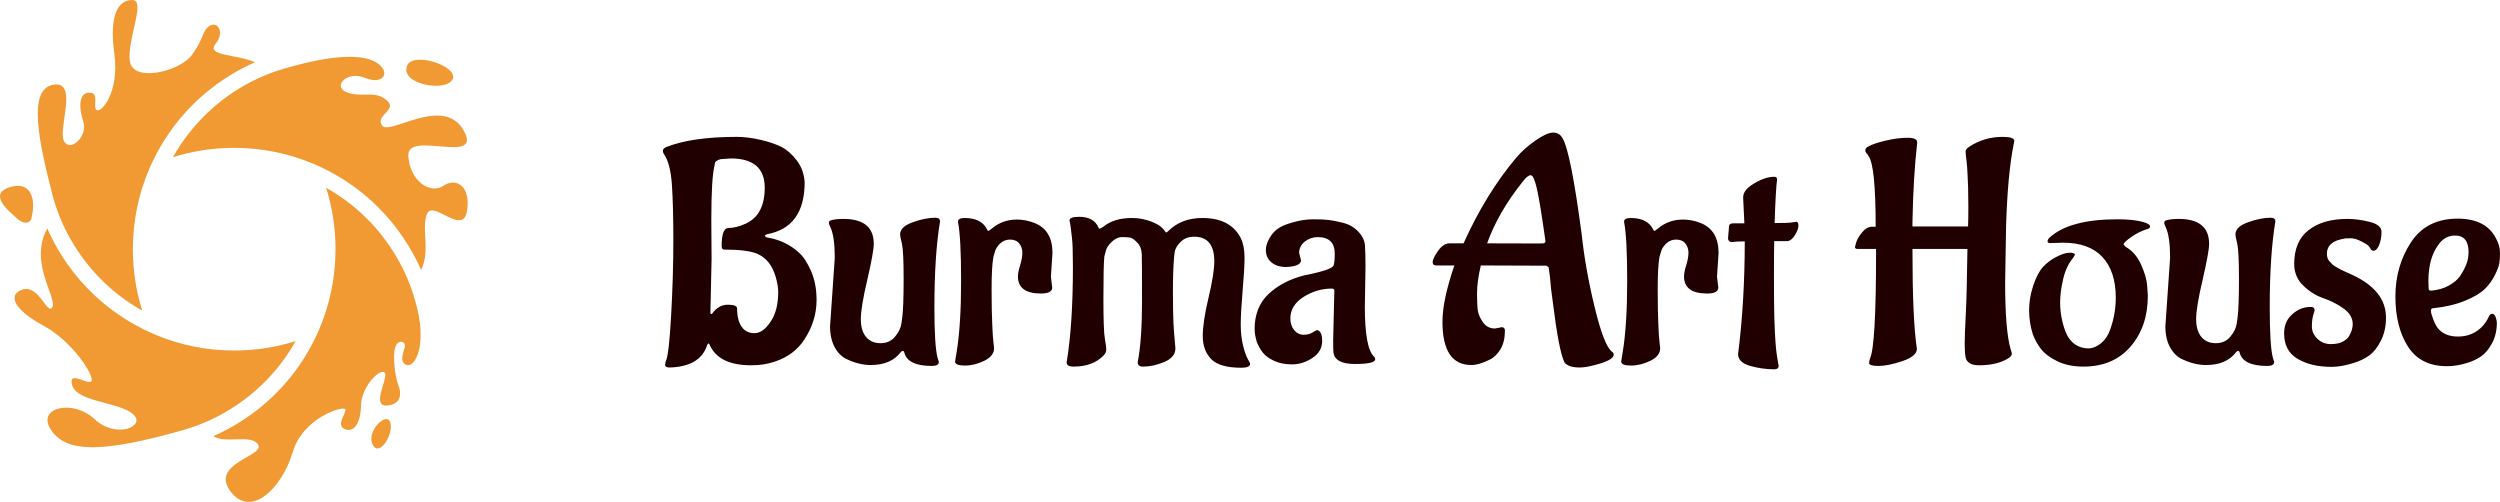<svg width="264" height="53" viewBox="0 0 264 53" fill="none" xmlns="http://www.w3.org/2000/svg">
<path d="M49.311 22.308C48.863 24.979 45.677 21.01 45.078 22.619C44.479 24.229 45.472 26.456 44.468 28.51C44.069 27.6 43.606 26.719 43.082 25.872C40.74 22.067 37.337 19.124 33.243 17.361C30.551 16.202 27.687 15.614 24.731 15.614C22.509 15.614 20.34 15.946 18.257 16.603C18.268 16.583 18.279 16.563 18.29 16.543C18.39 16.372 18.495 16.204 18.598 16.036C18.595 16.038 18.591 16.039 18.588 16.041C20.222 13.354 22.495 11.046 25.175 9.397C26.59 8.522 28.108 7.831 29.697 7.34C29.698 7.341 29.698 7.341 29.699 7.342C29.767 7.321 29.836 7.301 29.904 7.28C29.988 7.255 30.073 7.23 30.159 7.206C35.015 5.788 39.156 5.418 40.403 7.206C40.954 7.996 40.225 8.916 38.488 8.205C36.964 7.581 35.612 8.632 36.084 9.351C36.529 10.03 37.986 10.013 38.911 9.989C39.576 9.973 40.235 10.04 40.892 10.636C41.978 11.621 39.557 12.2 40.358 13.269C41.16 14.337 46.814 10.018 48.952 13.759C51.089 17.499 42.985 13.717 43.119 16.43C43.252 19.143 45.479 20.552 46.814 19.626C48.15 18.701 49.759 19.636 49.311 22.308ZM47.794 8.371C48.462 6.991 43.564 5.388 42.985 6.946C42.245 8.94 47.126 9.751 47.794 8.371Z" fill="#F19932"/>
<path d="M43.837 31.74C45.211 36.378 43.831 38.871 42.929 38.537C42.028 38.203 42.74 37.012 42.762 36.5C42.785 35.988 41.827 35.755 41.66 37.023C41.493 38.292 41.838 40.163 42.083 40.719C42.328 41.276 42.562 42.712 40.848 42.823C39.133 42.934 41.115 39.756 40.603 39.328C40.091 38.899 38.171 40.819 38.12 42.826C38.071 44.832 37.302 45.717 36.384 45.3C35.466 44.882 36.518 43.73 36.484 43.246C36.451 42.762 32.009 44.014 30.907 47.754C29.805 51.494 26.51 54.812 24.329 51.873C22.147 48.934 27.935 48.177 27.267 46.975C26.599 45.773 23.771 46.916 22.536 46.055C23.446 45.656 24.327 45.193 25.173 44.669C28.98 42.326 31.923 38.923 33.684 34.827C34.843 32.135 35.431 29.271 35.431 26.314C35.431 24.09 35.098 21.917 34.439 19.831C37.385 21.48 39.852 23.845 41.645 26.759C42.604 28.308 43.341 29.983 43.837 31.74ZM31.215 36.023C29.129 36.682 26.956 37.015 24.731 37.015C21.774 37.015 18.91 36.427 16.219 35.268C15.887 35.125 15.562 34.972 15.239 34.813C15.231 34.809 15.223 34.805 15.215 34.801C15.148 34.769 15.081 34.738 15.015 34.704C15.016 34.703 15.016 34.701 15.016 34.699C11.456 32.904 8.485 30.183 6.376 26.757C5.922 26.023 5.517 25.262 5.156 24.48C5.1 24.36 5.043 24.241 4.99 24.12C2.916 27.903 6.362 31.792 5.427 32.56C4.895 32.997 4.025 30.022 2.355 30.589C0.685 31.157 1.62 32.793 4.592 34.396C7.565 35.999 9.816 39.427 9.68 40.163C9.543 40.898 7.097 38.916 7.631 40.697C8.166 42.478 12.574 42.433 14.043 43.725C15.512 45.016 12.262 46.396 9.991 44.259C7.72 42.122 3.758 43.012 5.405 45.425C7.053 47.837 10.837 47.821 19.308 45.425C21.063 44.928 22.737 44.191 24.287 43.232C27.202 41.438 29.567 38.971 31.215 36.023ZM7.813 25.87C9.607 28.785 12.075 31.151 15.022 32.799C14.363 30.712 14.03 28.539 14.03 26.314C14.03 23.358 14.618 20.494 15.777 17.802C17.541 13.705 20.484 10.301 24.288 7.96C25.135 7.436 26.016 6.973 26.925 6.574C25.114 5.734 21.724 5.944 22.759 4.642C23.794 3.339 22.926 2.204 22.125 2.738C21.323 3.272 21.59 3.974 20.288 5.777C18.985 7.58 14.01 8.749 13.709 6.454C13.409 4.159 15.446 0 13.976 0C12.507 0 11.505 1.503 12.073 5.644C12.64 9.785 10.67 11.955 10.203 11.621C9.735 11.287 10.57 9.785 9.435 9.785C8.299 9.785 8.299 11.388 8.8 12.857C9.301 14.326 7.464 16.13 6.763 14.921C6.062 13.712 8.344 8.46 5.621 8.95C2.897 9.44 4.069 14.916 5.621 20.892C6.117 22.648 6.854 24.321 7.813 25.87ZM39.356 46.953C40.057 48.355 41.66 45.751 41.193 44.548C40.779 43.483 38.655 45.55 39.356 46.953ZM3.304 23.104C3.875 20.89 3.205 19.031 0.927 19.805C-1.351 20.578 1.208 22.526 1.835 23.104C2.462 23.682 3.172 23.616 3.304 23.104Z" fill="#F19932"/>
<path d="M75.115 23.226L75.143 27.344L75.018 33.042C75.037 33.124 75.069 33.165 75.115 33.165C75.161 33.165 75.193 33.147 75.212 33.11C75.654 32.488 76.203 32.177 76.857 32.177C77.511 32.177 77.838 32.309 77.838 32.575C77.838 33.408 78 34.053 78.322 34.511C78.636 34.959 79.087 35.183 79.677 35.183C80.267 35.183 80.829 34.785 81.364 33.989C81.908 33.202 82.179 32.149 82.179 30.831C82.179 30.392 82.092 29.866 81.917 29.253C81.567 28.017 80.903 27.193 79.926 26.782C79.216 26.498 78.064 26.356 76.47 26.356C76.295 26.356 76.207 26.232 76.207 25.985C76.207 24.759 76.428 24.123 76.871 24.077C77.47 24.077 78.101 23.921 78.765 23.61C80.092 22.997 80.755 21.734 80.755 19.821C80.755 17.762 79.562 16.732 77.175 16.732L76.138 16.801C75.742 16.883 75.521 17.048 75.475 17.295V17.391C75.235 18.27 75.115 20.215 75.115 23.226ZM70.235 38.506L70.304 38.149C70.525 37.755 70.714 36.144 70.871 33.316C71.028 30.497 71.106 27.861 71.106 25.409C71.106 22.965 71.055 21.002 70.954 19.519C70.853 18.036 70.581 16.965 70.138 16.306C70.046 16.197 70 16.064 70 15.908C70 15.753 70.134 15.62 70.401 15.51C72.216 14.805 74.682 14.453 77.797 14.453C78.571 14.453 79.415 14.558 80.327 14.769C81.23 14.979 81.977 15.236 82.567 15.538C83.147 15.849 83.677 16.325 84.156 16.965C84.636 17.597 84.907 18.352 84.972 19.231C84.972 22.416 83.645 24.251 80.99 24.736C80.852 24.782 80.783 24.832 80.783 24.887C80.783 24.942 80.838 25.001 80.949 25.065C82.322 25.285 83.474 25.834 84.405 26.713C84.866 27.134 85.285 27.784 85.663 28.662C86.041 29.541 86.23 30.548 86.23 31.683C86.23 33.156 85.797 34.552 84.93 35.87C84.23 36.95 83.203 37.719 81.848 38.176C81.101 38.442 80.262 38.574 79.332 38.574C77.009 38.574 75.539 37.838 74.921 36.364C74.894 36.3 74.857 36.268 74.811 36.268L74.686 36.405C74.216 37.943 72.889 38.744 70.705 38.808C70.392 38.808 70.235 38.707 70.235 38.506ZM99.267 23.39C98.87 25.761 98.672 28.781 98.672 32.451C98.672 35.151 98.783 36.927 99.004 37.778L99.142 38.218C99.142 38.501 98.898 38.643 98.409 38.643C96.704 38.643 95.732 38.172 95.493 37.229C95.465 37.119 95.414 37.064 95.34 37.064C95.257 37.064 95.184 37.105 95.119 37.188C94.437 38.094 93.377 38.547 91.94 38.547C91.138 38.547 90.308 38.346 89.451 37.943C88.917 37.705 88.483 37.284 88.152 36.68C87.82 36.076 87.654 35.334 87.654 34.456L88.152 27.235C88.152 25.724 88 24.649 87.695 24.008C87.585 23.77 87.529 23.619 87.529 23.555C87.529 23.418 87.585 23.326 87.695 23.281C88.046 23.171 88.497 23.116 89.05 23.116C91.198 23.116 92.271 23.994 92.271 25.752C92.271 26.301 92.046 27.555 91.594 29.514C91.133 31.472 90.903 32.863 90.903 33.687C90.903 34.511 91.087 35.142 91.456 35.581C91.824 36.021 92.331 36.24 92.976 36.24C93.631 36.24 94.147 36.007 94.525 35.54C94.903 35.083 95.124 34.62 95.188 34.154L95.285 33.467C95.377 32.699 95.423 31.349 95.423 29.417C95.423 27.486 95.364 26.26 95.244 25.738C95.115 25.226 95.05 24.901 95.05 24.763C95.05 24.214 95.493 23.784 96.377 23.473C97.262 23.152 98.059 22.992 98.769 22.992C99.101 22.992 99.267 23.125 99.267 23.39ZM111.142 26.713L110.976 29.211L111.114 30.365C111.114 30.786 110.718 30.996 109.925 30.996C108.303 30.996 107.492 30.392 107.492 29.184C107.492 28.9 107.571 28.507 107.727 28.003C107.884 27.491 107.962 27.051 107.962 26.685C107.962 26.31 107.852 25.985 107.63 25.711C107.409 25.436 107.087 25.299 106.663 25.299C106.248 25.299 105.889 25.445 105.584 25.738C105.289 26.04 105.11 26.342 105.045 26.644L104.907 27.111C104.778 27.788 104.713 28.923 104.713 30.516C104.713 32.108 104.737 33.362 104.783 34.277C104.819 35.183 104.861 35.81 104.907 36.158C104.953 36.497 104.976 36.698 104.976 36.762C104.976 37.311 104.635 37.755 103.953 38.094C103.262 38.432 102.575 38.602 101.893 38.602C101.202 38.602 100.856 38.46 100.856 38.176L101.022 37.16C101.336 35.248 101.492 32.753 101.492 29.678C101.492 26.603 101.382 24.516 101.161 23.418C101.161 23.152 101.391 23.02 101.852 23.02C103.05 23.02 103.847 23.427 104.243 24.242C104.271 24.333 104.313 24.379 104.368 24.379C104.423 24.379 104.571 24.278 104.81 24.077C105.538 23.482 106.4 23.184 107.395 23.184C108.013 23.184 108.635 23.308 109.262 23.555C110.515 24.059 111.142 25.111 111.142 26.713ZM120.142 38.245C120.446 36.707 120.598 34.547 120.598 31.765C120.598 28.992 120.589 27.354 120.57 26.85C120.552 26.337 120.395 25.93 120.1 25.628C119.814 25.317 119.566 25.139 119.354 25.093C119.151 25.056 118.861 25.038 118.483 25.038C118.105 25.038 117.741 25.207 117.391 25.546C117.031 25.884 116.819 26.228 116.755 26.576L116.616 27.111C116.552 27.77 116.52 29.23 116.52 31.49C116.52 33.751 116.57 35.174 116.672 35.76C116.773 36.337 116.824 36.726 116.824 36.927C116.824 37.128 116.736 37.325 116.561 37.517C115.805 38.314 114.741 38.712 113.368 38.712C112.879 38.712 112.635 38.565 112.635 38.272C113.077 35.636 113.299 32.278 113.299 28.195C113.299 26.676 113.266 25.656 113.202 25.134L113.077 24.077C113.05 23.839 113.004 23.573 112.939 23.281C112.939 23.024 113.28 22.896 113.962 22.896C114.985 22.896 115.662 23.267 115.994 24.008C116.013 24.1 116.054 24.145 116.119 24.145C116.192 24.145 116.349 24.059 116.589 23.885C117.317 23.308 118.303 23.02 119.547 23.02C120.248 23.02 120.944 23.152 121.635 23.418C122.317 23.683 122.791 24.036 123.059 24.475C123.077 24.521 123.109 24.544 123.155 24.544C123.201 24.544 123.271 24.498 123.363 24.406C124.284 23.482 125.487 23.02 126.971 23.02C128.943 23.02 130.293 23.724 131.022 25.134C131.289 25.683 131.423 26.374 131.423 27.207C131.423 28.04 131.353 29.225 131.215 30.763C131.086 32.3 131.022 33.477 131.022 34.291C131.022 35.106 131.105 35.842 131.27 36.501C131.436 37.16 131.602 37.632 131.768 37.915C131.934 38.199 132.017 38.364 132.017 38.41C132.017 38.693 131.708 38.835 131.091 38.835C129.561 38.835 128.496 38.529 127.897 37.915C127.307 37.302 127.012 36.497 127.012 35.499C127.012 34.492 127.215 33.138 127.621 31.436C128.026 29.733 128.229 28.456 128.229 27.605C128.229 25.866 127.524 24.997 126.114 24.997C125.515 24.997 125.04 25.175 124.69 25.532C124.331 25.88 124.119 26.228 124.054 26.576L123.985 27.111C123.902 28.118 123.86 29.335 123.86 30.763C123.86 32.191 123.879 33.307 123.916 34.113C123.962 34.909 124.008 35.536 124.054 35.993C124.1 36.442 124.123 36.707 124.123 36.79C124.123 37.412 123.736 37.888 122.962 38.218C122.188 38.547 121.437 38.712 120.708 38.712C120.331 38.712 120.142 38.556 120.142 38.245ZM144.196 28.168L144.127 32.383C144.127 35.302 144.45 37.06 145.095 37.655C145.178 37.737 145.219 37.833 145.219 37.943C145.219 38.272 144.505 38.437 143.077 38.437C141.657 38.437 140.902 38.021 140.809 37.188C140.791 36.996 140.782 36.588 140.782 35.966L140.906 30.694C140.906 30.548 140.819 30.474 140.643 30.474C139.584 30.474 138.588 30.767 137.657 31.353C136.727 31.948 136.261 32.708 136.261 33.632C136.261 34.117 136.395 34.524 136.662 34.854C136.929 35.183 137.256 35.348 137.644 35.348C138.031 35.348 138.349 35.27 138.597 35.115C138.856 34.959 139.008 34.872 139.054 34.854C139.432 34.9 139.62 35.289 139.62 36.021C139.62 36.753 139.275 37.348 138.584 37.806C137.902 38.254 137.183 38.478 136.427 38.478C135.68 38.478 135.035 38.346 134.492 38.08C133.948 37.815 133.556 37.517 133.316 37.188C133.068 36.858 132.865 36.488 132.708 36.076C132.561 35.563 132.487 35.124 132.487 34.758C132.487 33.22 132.971 31.989 133.939 31.065C134.916 30.14 136.164 29.481 137.685 29.088C139.703 28.694 140.754 28.333 140.837 28.003C140.911 27.756 140.948 27.349 140.948 26.782C140.948 25.619 140.349 25.038 139.15 25.038C138.644 25.038 138.192 25.194 137.796 25.505C137.39 25.825 137.187 26.228 137.187 26.713L137.395 27.509C137.349 27.875 136.948 28.095 136.192 28.168L135.833 28.195C135.169 28.195 134.644 28.031 134.257 27.701C133.869 27.372 133.676 26.933 133.676 26.383C133.676 26.035 133.791 25.646 134.022 25.216C134.252 24.786 134.547 24.438 134.906 24.173C135.256 23.908 135.805 23.674 136.551 23.473C137.289 23.262 137.998 23.157 138.68 23.157C139.372 23.157 139.906 23.18 140.284 23.226C140.653 23.262 141.164 23.363 141.819 23.528C142.473 23.692 143.017 24.008 143.45 24.475C143.883 24.933 144.113 25.422 144.141 25.944C144.178 26.456 144.196 27.198 144.196 28.168ZM160.814 19.162C159.072 21.34 157.814 23.519 157.039 25.697H157.067C160.145 25.697 161.91 25.701 162.362 25.711C162.813 25.72 163.062 25.701 163.108 25.656C163.154 25.61 163.187 25.555 163.205 25.491C162.827 22.791 162.528 20.951 162.307 19.972C162.085 18.993 161.864 18.503 161.643 18.503C161.422 18.503 161.145 18.723 160.814 19.162ZM157.869 34.689L158.588 34.552C158.809 34.552 158.92 34.675 158.92 34.923C158.92 35.691 158.767 36.337 158.463 36.858C158.15 37.389 157.763 37.764 157.302 37.984C156.546 38.359 155.906 38.547 155.38 38.547C154.357 38.547 153.592 38.167 153.086 37.407C152.579 36.648 152.325 35.504 152.325 33.975C152.325 32.447 152.745 30.465 153.583 28.031H151.662C151.413 28.031 151.288 27.912 151.288 27.674C151.288 27.427 151.477 27.033 151.855 26.493C152.233 25.962 152.634 25.697 153.058 25.697H154.551C156.118 22.219 157.961 19.217 160.081 16.691C160.634 16.032 161.316 15.419 162.127 14.851C162.938 14.284 163.565 14 164.007 14C164.449 14 164.781 14.197 165.002 14.59C165.574 15.515 166.247 18.887 167.021 24.708C167.288 27.207 167.749 29.793 168.403 32.465C169.048 35.129 169.647 36.68 170.2 37.119C170.339 37.211 170.408 37.321 170.408 37.449C170.408 37.778 169.938 38.089 168.998 38.382C168.058 38.666 167.339 38.808 166.841 38.808C166.343 38.808 165.961 38.748 165.694 38.629C165.426 38.501 165.26 38.373 165.196 38.245C164.8 37.385 164.403 35.344 164.007 32.122L163.8 30.571C163.717 29.536 163.629 28.754 163.537 28.223L163.302 28.058L156.376 28.031C156.109 29.147 155.975 30.127 155.975 30.969C155.975 31.802 156.003 32.41 156.058 32.795C156.113 33.179 156.293 33.591 156.597 34.03C156.91 34.469 157.334 34.689 157.869 34.689ZM181.481 26.713L181.315 29.211L181.454 30.365C181.454 30.786 181.057 30.996 180.265 30.996C178.643 30.996 177.832 30.392 177.832 29.184C177.832 28.9 177.91 28.507 178.067 28.003C178.223 27.491 178.302 27.051 178.302 26.685C178.302 26.31 178.191 25.985 177.97 25.711C177.749 25.436 177.426 25.299 177.002 25.299C176.587 25.299 176.228 25.445 175.924 25.738C175.629 26.04 175.449 26.342 175.385 26.644L175.246 27.111C175.117 27.788 175.053 28.923 175.053 30.516C175.053 32.108 175.076 33.362 175.122 34.277C175.159 35.183 175.2 35.81 175.246 36.158C175.292 36.497 175.315 36.698 175.315 36.762C175.315 37.311 174.974 37.755 174.292 38.094C173.601 38.432 172.915 38.602 172.233 38.602C171.541 38.602 171.196 38.46 171.196 38.176L171.362 37.16C171.675 35.248 171.832 32.753 171.832 29.678C171.832 26.603 171.721 24.516 171.5 23.418C171.5 23.152 171.73 23.02 172.191 23.02C173.389 23.02 174.186 23.427 174.583 24.242C174.61 24.333 174.652 24.379 174.707 24.379C174.762 24.379 174.91 24.278 175.15 24.077C175.878 23.482 176.739 23.184 177.735 23.184C178.352 23.184 178.974 23.308 179.601 23.555C180.855 24.059 181.481 25.111 181.481 26.713ZM182.477 25.203L182.587 23.885C182.606 23.683 182.758 23.583 183.043 23.583H184.205L184.08 20.947V20.809C184.08 20.306 184.467 19.826 185.241 19.368C186.016 18.901 186.721 18.668 187.357 18.668C187.559 18.668 187.661 18.759 187.661 18.942V18.97C187.569 19.565 187.481 21.093 187.398 23.555C188.366 23.555 188.983 23.532 189.251 23.486C189.518 23.441 189.661 23.418 189.679 23.418C189.836 23.418 189.914 23.551 189.914 23.816C189.914 24.081 189.794 24.416 189.555 24.818C189.306 25.221 189.039 25.436 188.753 25.463H187.357C187.338 26.205 187.329 27.463 187.329 29.239C187.329 31.005 187.343 32.461 187.37 33.605C187.407 34.739 187.449 35.6 187.495 36.186C187.541 36.771 187.592 37.238 187.647 37.586C187.702 37.934 187.744 38.185 187.771 38.341C187.808 38.497 187.827 38.597 187.827 38.643C187.827 38.863 187.684 38.982 187.398 39C186.532 39 185.675 38.881 184.827 38.643C183.97 38.396 183.541 37.98 183.541 37.394C184.011 33.696 184.246 29.729 184.246 25.491C183.647 25.491 183.191 25.514 182.878 25.56H182.85C182.647 25.56 182.523 25.441 182.477 25.203ZM201.955 23.445V23.912H207.831V23.843C207.849 23.322 207.858 22.658 207.858 21.853C207.858 21.047 207.849 20.343 207.831 19.739C207.812 19.135 207.789 18.627 207.762 18.215C207.743 17.794 207.716 17.432 207.679 17.13C207.651 16.819 207.623 16.581 207.596 16.416C207.577 16.252 207.568 16.105 207.568 15.977C207.568 15.84 207.688 15.684 207.928 15.51C208.987 14.805 210.172 14.453 211.481 14.453C212.301 14.453 212.711 14.595 212.711 14.879C212.711 14.906 212.688 15.03 212.642 15.249C212.218 17.336 211.951 20.224 211.84 23.912C211.775 27.601 211.743 29.578 211.743 29.843C211.743 33.248 211.941 35.609 212.338 36.927C212.411 37.101 212.448 37.247 212.448 37.366C212.448 37.494 212.356 37.632 212.172 37.778C211.361 38.309 210.301 38.574 208.992 38.574C208.153 38.574 207.679 38.291 207.568 37.723C207.504 37.412 207.471 36.931 207.471 36.282C207.471 35.632 207.508 34.639 207.582 33.303C207.656 31.966 207.716 29.628 207.762 26.287H201.955C201.955 31.294 202.112 34.808 202.425 36.831C202.425 37.353 201.914 37.787 200.891 38.135C199.877 38.474 199.038 38.643 198.375 38.643C197.711 38.643 197.379 38.542 197.379 38.341C197.379 38.213 197.412 38.048 197.476 37.847C197.9 36.922 198.112 33.211 198.112 26.713V26.287H196.149C195.974 26.287 195.886 26.219 195.886 26.081C195.886 26.045 195.933 25.875 196.025 25.573C196.108 25.28 196.31 24.937 196.633 24.544C196.956 24.141 197.315 23.94 197.711 23.94H198.071C198.071 19.62 197.817 17.13 197.31 16.471L197.186 16.265C197.048 16.155 196.979 16.018 196.979 15.853C196.979 15.689 197.103 15.551 197.352 15.441C197.684 15.249 198.273 15.053 199.121 14.851C199.969 14.65 200.739 14.549 201.43 14.549C202.112 14.549 202.453 14.705 202.453 15.016V15.112C202.186 17.4 202.02 20.178 201.955 23.445ZM217.854 25.628C217.273 25.646 216.858 25.66 216.609 25.669C216.351 25.688 216.222 25.628 216.222 25.491C216.222 25.363 216.291 25.23 216.43 25.093C217.84 23.802 220.227 23.157 223.591 23.157C224.743 23.157 225.651 23.253 226.314 23.445L226.646 23.555C226.913 23.665 227.047 23.784 227.047 23.912C227.047 24.022 226.969 24.109 226.812 24.173C226.213 24.347 225.637 24.626 225.084 25.01C224.531 25.395 224.254 25.665 224.254 25.82L224.448 26.054C225.158 26.447 225.706 27.074 226.093 27.935C226.48 28.786 226.697 29.541 226.743 30.2L226.812 31.23C226.812 33.399 226.204 35.188 224.987 36.597C223.771 38.007 222.112 38.712 220.01 38.712C218.95 38.712 218.033 38.524 217.259 38.149C216.485 37.774 215.914 37.348 215.545 36.872C215.176 36.405 214.881 35.874 214.66 35.279C214.402 34.465 214.273 33.623 214.273 32.753C214.273 31.893 214.421 31.024 214.715 30.145C215.01 29.266 215.351 28.616 215.738 28.195C216.126 27.774 216.563 27.436 217.052 27.18C217.669 26.85 218.167 26.685 218.545 26.685C218.923 26.685 219.112 26.759 219.112 26.905L218.918 27.235C218.43 27.811 218.079 28.562 217.867 29.486C217.655 30.401 217.549 31.216 217.549 31.93C217.549 32.644 217.637 33.353 217.812 34.058C217.996 34.762 218.199 35.284 218.42 35.623C218.642 35.961 218.895 36.222 219.181 36.405C219.596 36.661 220.038 36.79 220.508 36.79C220.969 36.79 221.42 36.611 221.863 36.254C222.305 35.888 222.628 35.408 222.83 34.813C223.227 33.714 223.425 32.584 223.425 31.422C223.425 29.582 222.955 28.154 222.015 27.138C221.075 26.132 219.688 25.628 217.854 25.628ZM240.277 23.39C239.881 25.761 239.683 28.781 239.683 32.451C239.683 35.151 239.793 36.927 240.014 37.778L240.153 38.218C240.153 38.501 239.908 38.643 239.42 38.643C237.715 38.643 236.743 38.172 236.503 37.229C236.475 37.119 236.425 37.064 236.351 37.064C236.268 37.064 236.194 37.105 236.13 37.188C235.448 38.094 234.388 38.547 232.95 38.547C232.148 38.547 231.319 38.346 230.462 37.943C229.927 37.705 229.494 37.284 229.162 36.68C228.83 36.076 228.664 35.334 228.664 34.456L229.162 27.235C229.162 25.724 229.01 24.649 228.706 24.008C228.595 23.77 228.54 23.619 228.54 23.555C228.54 23.418 228.595 23.326 228.706 23.281C229.056 23.171 229.508 23.116 230.061 23.116C232.208 23.116 233.282 23.994 233.282 25.752C233.282 26.301 233.056 27.555 232.604 29.514C232.144 31.472 231.913 32.863 231.913 33.687C231.913 34.511 232.098 35.142 232.466 35.581C232.835 36.021 233.342 36.24 233.987 36.24C234.641 36.24 235.157 36.007 235.535 35.54C235.913 35.083 236.134 34.62 236.199 34.154L236.296 33.467C236.388 32.699 236.434 31.349 236.434 29.417C236.434 27.486 236.374 26.26 236.254 25.738C236.125 25.226 236.061 24.901 236.061 24.763C236.061 24.214 236.503 23.784 237.388 23.473C238.272 23.152 239.07 22.992 239.779 22.992C240.111 22.992 240.277 23.125 240.277 23.39ZM251.959 33.536C251.959 34.479 251.775 35.302 251.406 36.007C251.046 36.712 250.632 37.229 250.162 37.559C249.701 37.888 249.148 38.149 248.503 38.341C247.664 38.606 246.904 38.739 246.222 38.739C244.784 38.739 243.59 38.46 242.641 37.902C241.683 37.343 241.203 36.447 241.203 35.211C241.203 34.488 241.406 33.898 241.812 33.44C242.429 32.753 243.166 32.41 244.024 32.41C244.291 32.41 244.424 32.534 244.424 32.781C244.424 32.799 244.374 32.968 244.272 33.289C244.18 33.609 244.134 34.007 244.134 34.483C244.134 34.968 244.328 35.398 244.715 35.774C245.102 36.149 245.572 36.337 246.125 36.337C246.678 36.337 247.12 36.24 247.452 36.048C247.784 35.865 248.014 35.632 248.143 35.348C248.346 34.955 248.447 34.579 248.447 34.222C248.447 33.591 248.125 33.042 247.48 32.575C246.835 32.117 246.125 31.756 245.351 31.49C244.577 31.225 243.871 30.786 243.236 30.172C242.59 29.559 242.268 28.79 242.268 27.866C242.268 26.283 242.77 25.097 243.775 24.31C244.788 23.514 246.157 23.116 247.881 23.116C248.627 23.116 249.415 23.221 250.245 23.432C251.074 23.642 251.489 23.994 251.489 24.489C251.489 24.983 251.406 25.441 251.24 25.862C251.074 26.273 250.871 26.479 250.632 26.479C250.503 26.479 250.415 26.429 250.369 26.328C250.323 26.237 250.245 26.122 250.134 25.985C250.023 25.857 249.756 25.688 249.332 25.477C248.917 25.267 248.558 25.162 248.254 25.162C247.959 25.162 247.761 25.166 247.659 25.175C247.558 25.194 247.387 25.23 247.148 25.285C246.908 25.34 246.687 25.422 246.484 25.532C245.977 25.816 245.724 26.232 245.724 26.782C245.724 27.129 245.802 27.386 245.959 27.55C246.106 27.715 246.226 27.843 246.318 27.935C246.411 28.017 246.567 28.122 246.788 28.25C247.01 28.369 247.162 28.452 247.245 28.497C247.337 28.534 247.535 28.626 247.839 28.772C248.152 28.919 248.355 29.01 248.447 29.047C250.788 30.145 251.959 31.641 251.959 33.536ZM256.438 29.678L256.466 30.502C256.466 30.63 256.558 30.694 256.742 30.694C257.443 30.63 258.06 30.452 258.595 30.159C259.129 29.857 259.525 29.523 259.784 29.157C260.318 28.342 260.608 27.637 260.654 27.042L260.682 26.644C260.682 25.463 260.207 24.873 259.258 24.873C258.549 24.873 257.973 25.18 257.53 25.793C256.802 26.754 256.438 28.049 256.438 29.678ZM263.668 34.058C263.668 34.891 263.498 35.623 263.157 36.254C262.816 36.877 262.429 37.339 261.995 37.641C261.562 37.934 261.06 38.167 260.489 38.341C259.761 38.561 259.065 38.67 258.401 38.67C256.539 38.67 255.166 37.98 254.281 36.597C253.397 35.215 252.954 33.454 252.954 31.312C252.954 29.17 253.503 27.262 254.599 25.587C255.696 23.921 257.337 23.088 259.521 23.088C261.512 23.088 262.862 23.779 263.571 25.162C263.857 25.692 264 26.191 264 26.658C264 27.134 263.977 27.509 263.931 27.784C263.894 28.058 263.742 28.47 263.475 29.019C263.207 29.568 262.853 30.063 262.41 30.502C261.968 30.941 261.272 31.358 260.323 31.751C259.373 32.145 258.254 32.41 256.963 32.547C256.788 32.547 256.701 32.625 256.701 32.781C256.701 32.973 256.774 33.261 256.922 33.646C257.06 34.03 257.221 34.355 257.406 34.62C257.885 35.234 258.604 35.54 259.562 35.54C260.512 35.54 261.318 35.234 261.982 34.62C262.332 34.291 262.618 33.884 262.839 33.399C262.931 33.225 263.046 33.138 263.184 33.138C263.332 33.138 263.452 33.257 263.544 33.495C263.627 33.742 263.668 33.929 263.668 34.058Z" fill="#200000"/>
</svg>

